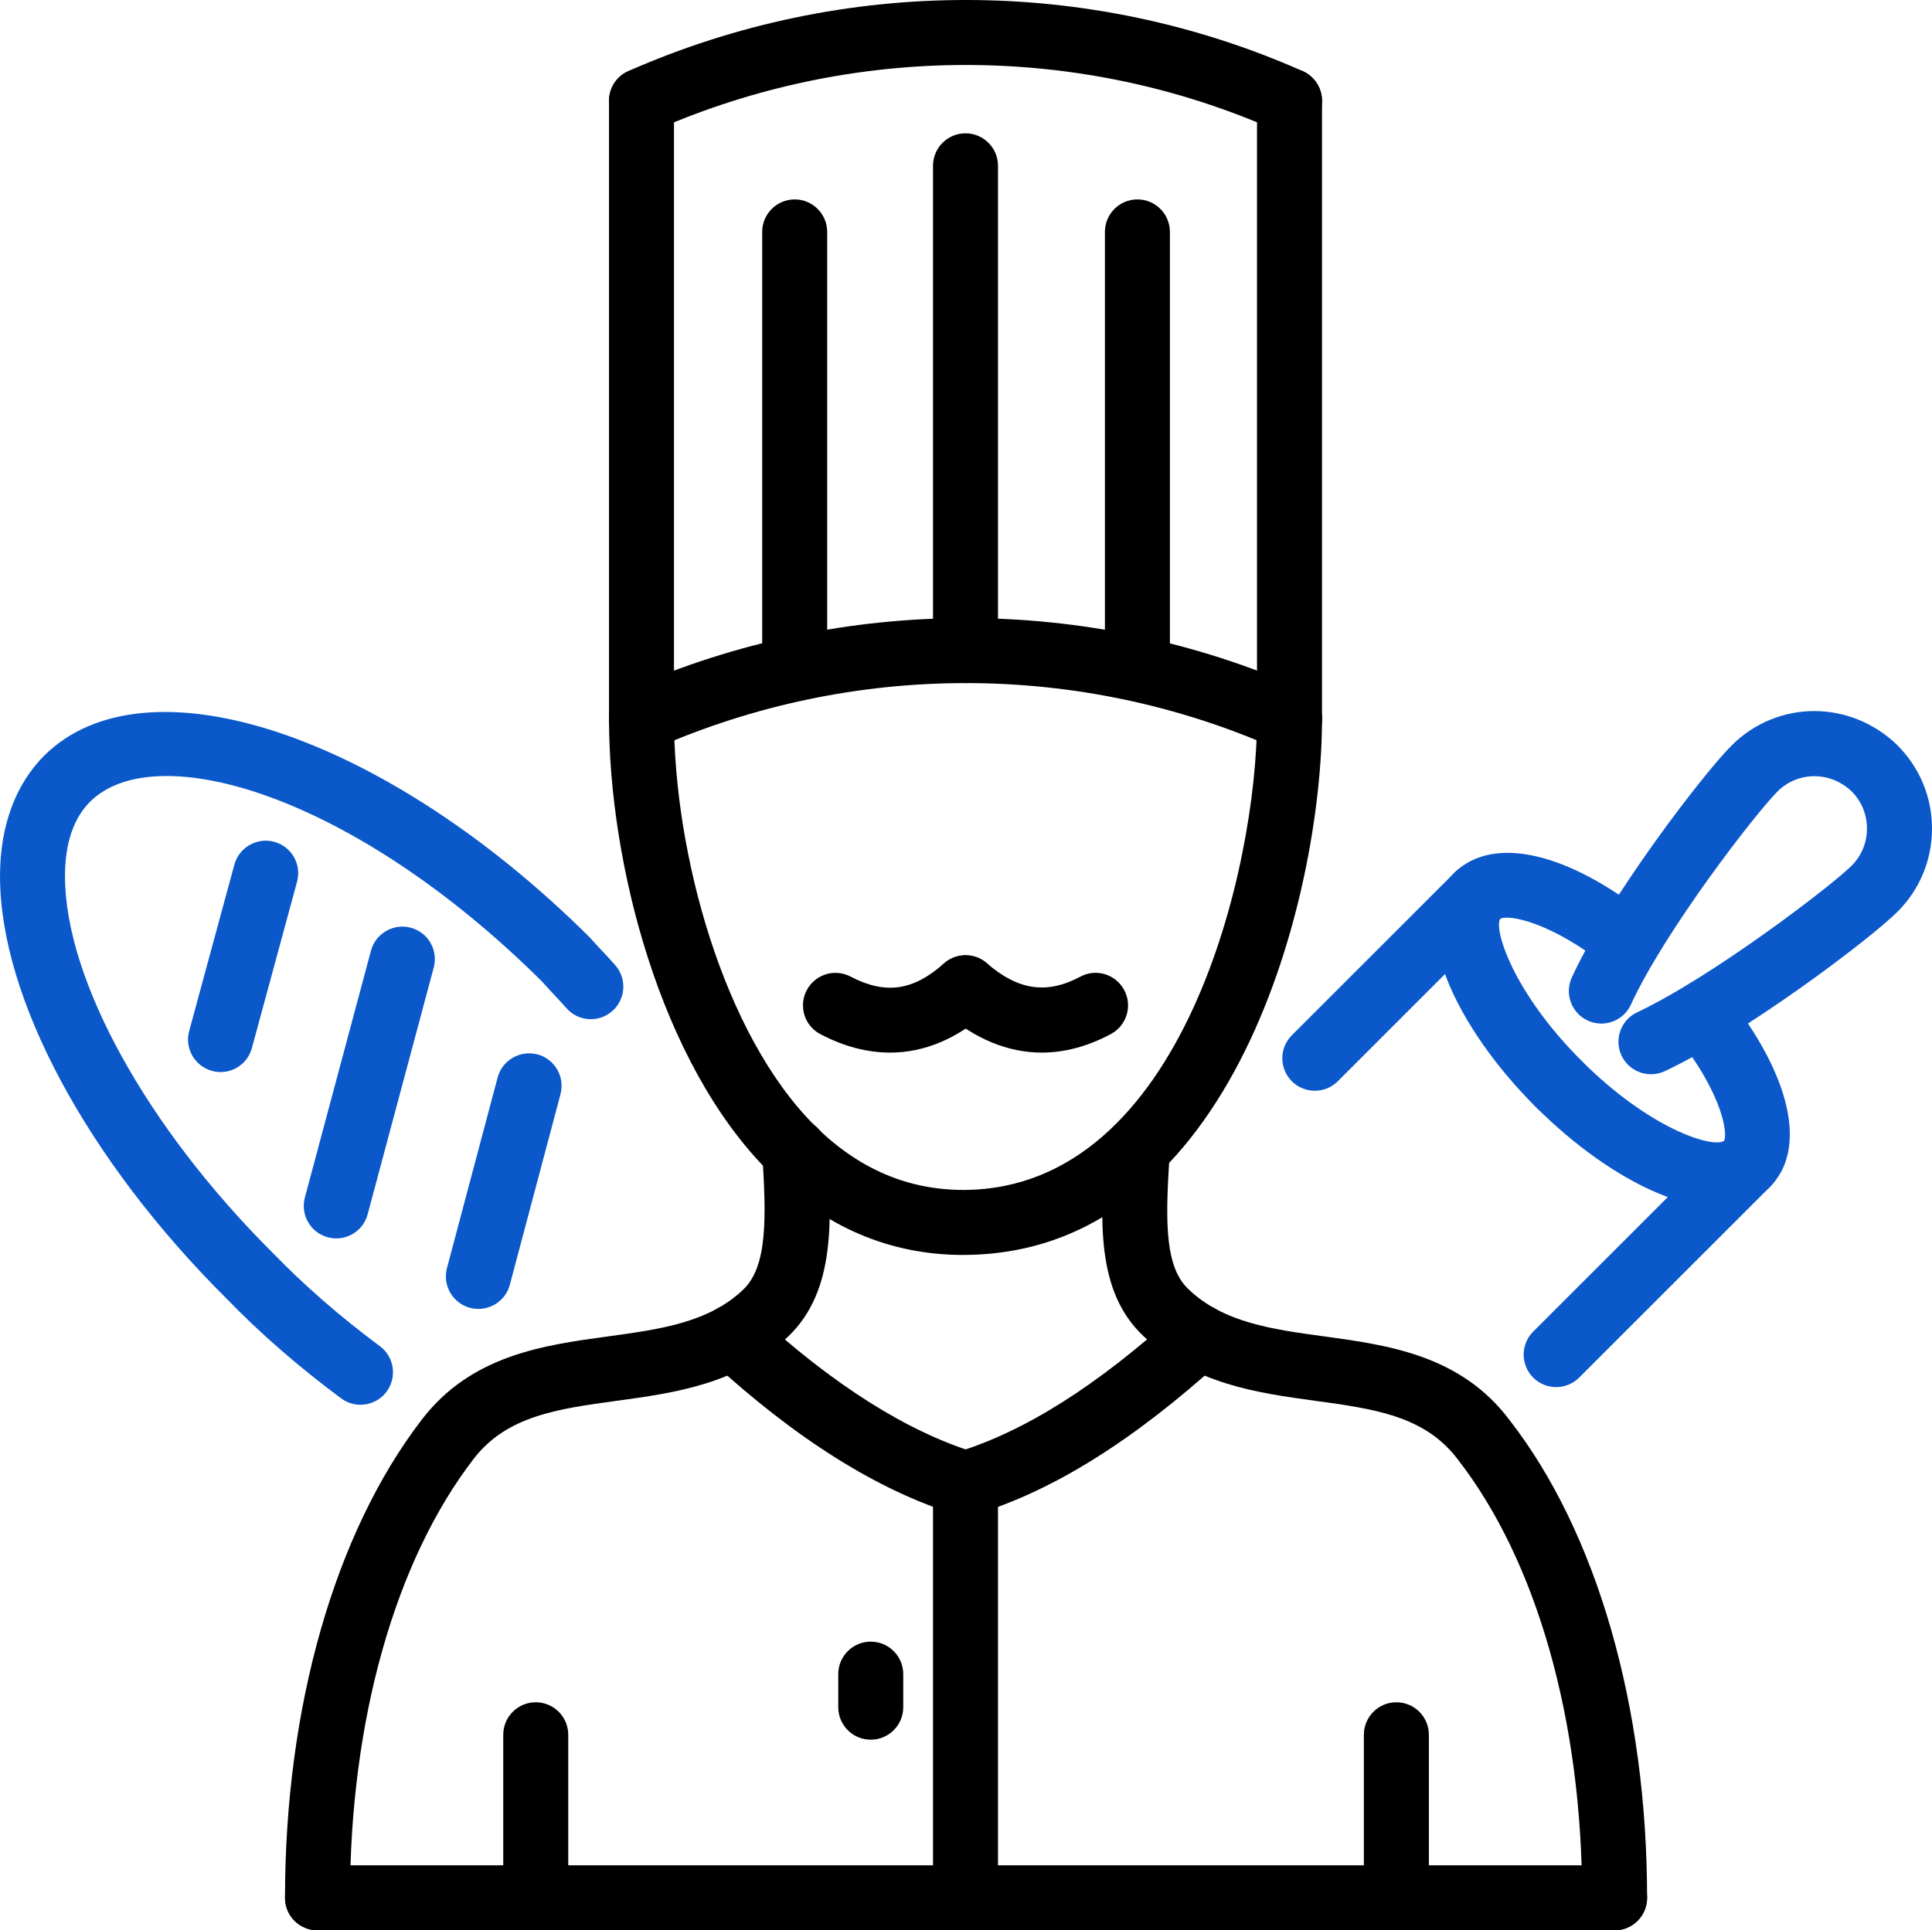 <?xml version="1.0" encoding="utf-8"?>
<svg viewBox="0 0.032 100 99.935" xmlns="http://www.w3.org/2000/svg">
  <g>
    <path d="M49.851,65.003c-3.785,0-7.155-1.438-10.018-4.274c-5.711-5.658-8.31-16.135-8.31-23.477   c0-0.929,0.753-1.683,1.682-1.683c0.929,0,1.682,0.754,1.682,1.683   c0,6.878,2.513,16.328,7.314,21.086c2.238,2.217,4.828,3.323,7.758,3.299   c11.299-0.106,15.104-16.79,15.104-24.385c0-0.929,0.753-1.683,1.682-1.683   s1.682,0.754,1.682,1.683c0,8.998-4.506,27.619-18.437,27.749   C49.943,65.001,49.896,65.003,49.851,65.003z"/>
    <path d="M16.434,99.968c-0.929,0-1.682-0.753-1.682-1.682c0-9.879,2.58-18.9,7.078-24.754   c2.555-3.345,6.316-3.857,9.633-4.311c2.69-0.367,5.231-0.713,7.019-2.437   c1.242-1.201,1.187-3.687,0.971-7.065c-0.059-0.928,0.647-1.727,1.574-1.786   c0.906-0.053,1.727,0.647,1.786,1.574c0.228,3.598,0.464,7.32-1.995,9.698   c-2.582,2.488-5.939,2.946-8.9,3.35c-3.06,0.419-5.703,0.778-7.416,3.024   c-4.06,5.28-6.387,13.555-6.387,22.707C18.116,99.215,17.364,99.968,16.434,99.968z"/>
    <path d="M83.572,99.968c-0.929,0-1.682-0.753-1.682-1.682c0-9.167-2.344-17.44-6.434-22.695   c-1.7-2.26-4.333-2.619-7.379-3.036c-2.957-0.405-6.31-0.863-8.888-3.347   c-2.464-2.313-2.236-5.958-1.997-9.816c0.059-0.928,0.871-1.613,1.784-1.576   c0.928,0.059,1.633,0.857,1.576,1.784c-0.198,3.18-0.371,5.925,0.955,7.169   c1.804,1.737,4.339,2.083,7.025,2.45c3.313,0.452,7.068,0.967,9.596,4.325   c4.524,5.813,7.125,14.838,7.125,24.741C85.254,99.215,84.501,99.968,83.572,99.968z"/>
    <path d="M83.572,99.968H16.434c-0.929,0-1.682-0.753-1.682-1.682c0-0.929,0.753-1.682,1.682-1.682   h67.138c0.929,0,1.682,0.753,1.682,1.682C85.254,99.215,84.501,99.968,83.572,99.968z"/>
    <path d="M49.974,78.523c-0.163,0-0.33-0.026-0.495-0.077c-4.021-1.238-8.287-3.914-12.681-7.957   c-0.684-0.629-0.727-1.694-0.098-2.378c0.629-0.682,1.692-0.729,2.378-0.098   c4.021,3.7,7.854,6.127,11.392,7.218c0.888,0.273,1.387,1.214,1.112,2.103   C51.36,78.057,50.694,78.523,49.974,78.523z"/>
    <path d="M33.204,38.935c-0.645,0-1.262-0.374-1.539-1.003c-0.375-0.851,0.01-1.844,0.859-2.22   c11.122-4.907,23.843-4.907,34.902,0.002c0.851,0.376,1.234,1.371,0.857,2.221   c-0.377,0.851-1.378,1.232-2.221,0.855c-10.197-4.524-21.927-4.526-32.178,0.002   C33.662,38.888,33.432,38.935,33.204,38.935z"/>
    <path d="M33.204,38.935c-0.929,0-1.682-0.754-1.682-1.683V5.252c0-0.929,0.753-1.683,1.682-1.683   c0.929,0,1.682,0.754,1.682,1.683v32C34.886,38.181,34.134,38.935,33.204,38.935z"/>
    <path d="M49.974,78.523c-0.723,0-1.389-0.47-1.609-1.197c-0.271-0.888,0.232-1.828,1.122-2.097   c3.531-1.071,7.277-3.435,11.449-7.224c0.688-0.623,1.753-0.574,2.378,0.114   c0.625,0.69,0.574,1.753-0.114,2.378c-4.551,4.133-8.717,6.732-12.738,7.951   C50.301,78.499,50.136,78.523,49.974,78.523z"/>
    <path d="M66.745,38.935c-0.929,0-1.682-0.754-1.682-1.683V5.252c0-0.929,0.753-1.683,1.682-1.683   s1.682,0.754,1.682,1.683v32C68.427,38.181,67.674,38.935,66.745,38.935z"/>
    <path d="M49.974,99.968c-0.929,0-1.682-0.753-1.682-1.682v-21.447c0-0.929,0.753-1.682,1.682-1.682   s1.682,0.753,1.682,1.682v21.447C51.657,99.215,50.904,99.968,49.974,99.968z"/>
    <path d="M45.07,90.099c-0.929,0-1.682-0.753-1.682-1.682v-1.712c0-0.929,0.753-1.682,1.682-1.682   s1.682,0.753,1.682,1.682v1.712C46.752,89.346,45.999,90.099,45.07,90.099z"/>
    <path d="M46.07,54.527c-1.183,0-2.392-0.316-3.608-0.955c-0.821-0.43-1.14-1.448-0.707-2.272   c0.432-0.821,1.446-1.142,2.272-0.707c1.792,0.939,3.238,0.737,4.828-0.678   c0.696-0.619,1.759-0.56,2.376,0.136c0.619,0.694,0.558,1.759-0.136,2.376   C49.526,53.823,47.829,54.527,46.07,54.527z"/>
    <path d="M53.922,54.527c-1.745,0-3.451-0.698-5.05-2.085c-0.702-0.609-0.778-1.672-0.169-2.374   c0.613-0.702,1.674-0.774,2.374-0.169c1.619,1.405,3.109,1.621,4.832,0.702   c0.823-0.448,1.841-0.132,2.278,0.686c0.44,0.819,0.134,1.839-0.686,2.278   C56.304,54.206,55.105,54.527,53.922,54.527z"/>
    <path d="M85.456,55.647c-0.633,0-1.236-0.356-1.525-0.965c-0.395-0.841-0.035-1.843,0.806-2.24   c3.881-1.83,10.024-6.516,11.107-7.596c0.509-0.51,0.79-1.191,0.79-1.919   c0-0.727-0.281-1.409-0.79-1.919c-1.089-1.05-2.783-1.057-3.84,0   c-1.169,1.171-5.862,7.258-7.587,11.033c-0.387,0.845-1.389,1.218-2.23,0.831   c-0.845-0.387-1.216-1.385-0.831-2.23c1.892-4.139,6.791-10.533,8.269-12.013   c2.374-2.372,6.145-2.377,8.578-0.021C99.367,39.774,100,41.301,100,42.927   c0,1.627-0.633,3.154-1.778,4.299c-1.458,1.457-7.911,6.311-12.05,8.262   C85.94,55.596,85.696,55.647,85.456,55.647z" style="fill: rgb(10, 88, 202);"/>
    <path d="M88.876,62.515c-0.839,0-1.875-0.2-3.142-0.743c-2.04-0.871-4.264-2.452-6.261-4.451   c-0.658-0.656-0.658-1.721,0-2.378c0.656-0.66,1.721-0.66,2.378,0   c3.573,3.571,6.805,4.539,7.385,4.154c0.177-0.267,0.053-2.268-2.476-5.457   c-0.578-0.729-0.456-1.786,0.273-2.364c0.729-0.58,1.788-0.452,2.364,0.273   c3.313,4.18,4.16,7.986,2.209,9.936C91.147,61.945,90.292,62.515,88.876,62.515z" style="fill: rgb(10, 88, 202);"/>
    <path d="M80.547,71.845c-0.43,0-0.861-0.163-1.191-0.493c-0.656-0.656-0.656-1.721,0.002-2.38   l9.869-9.867c0.656-0.656,1.719-0.658,2.38,0.002c0.656,0.656,0.656,1.721-0.002,2.38   l-9.869,9.867C81.408,71.682,80.978,71.845,80.547,71.845z" style="fill: rgb(10, 88, 202);"/>
    <path d="M68.055,56.502c-0.43,0-0.861-0.163-1.191-0.493c-0.656-0.656-0.656-1.721,0.002-2.38   l8.442-8.44c0.656-0.656,1.719-0.656,2.38,0c0.656,0.657,0.656,1.722-0.002,2.38l-8.442,8.442   C68.916,56.339,68.486,56.502,68.055,56.502z" style="fill: rgb(10, 88, 202);"/>
    <path d="M80.661,57.814c-0.43,0-0.861-0.163-1.191-0.493c-4.046-4.048-6.778-9.517-4.164-12.133   c2.012-1.921,5.83-1.037,9.995,2.266c0.729,0.578,0.851,1.637,0.273,2.364   c-0.578,0.725-1.637,0.851-2.364,0.273c-2.981-2.365-5.158-2.731-5.565-2.484   c-0.322,0.542,0.643,3.769,4.207,7.336c0.656,0.656,0.656,1.721-0.002,2.38   C81.522,57.651,81.092,57.814,80.661,57.814z" style="fill: rgb(10, 88, 202);"/>
    <path d="M18.657,72.759c-0.348,0-0.7-0.108-1.002-0.332c-2.195-1.631-4.182-3.36-5.907-5.141   c-7.23-7.186-11.739-15.577-11.747-21.876c-0.004-2.594,0.79-4.761,2.297-6.268   c5.276-5.213,17.67-1.077,28.215,9.409c0.263,0.295,0.46,0.505,0.658,0.715   c0.232,0.246,0.464,0.493,0.68,0.743c0.609,0.7,0.536,1.763-0.165,2.374   c-0.698,0.609-1.761,0.54-2.374-0.165c-0.189-0.216-0.393-0.432-0.595-0.648   c-0.224-0.24-0.448-0.479-0.656-0.717c-9.755-9.691-19.995-12.674-23.391-9.322   C3.802,42.394,3.362,43.701,3.364,45.405c0.008,5.355,4.239,13.015,10.779,19.517   c1.621,1.672,3.47,3.282,5.52,4.805c0.745,0.554,0.9,1.607,0.346,2.354   C19.679,72.525,19.172,72.759,18.657,72.759z" style="fill: rgb(10, 88, 202);"/>
    <path d="M11.417,55.535c-0.147,0-0.295-0.02-0.442-0.061c-0.898-0.244-1.427-1.167-1.183-2.063   l2.338-8.614c0.244-0.897,1.179-1.427,2.063-1.183c0.898,0.244,1.427,1.168,1.183,2.065   l-2.338,8.612C12.836,55.042,12.156,55.535,11.417,55.535z" style="fill: rgb(10, 88, 202);"/>
    <path d="M17.407,64.148c-0.145,0-0.291-0.02-0.436-0.059c-0.898-0.24-1.431-1.163-1.191-2.059   L19.201,49.252c0.24-0.9,1.173-1.428,2.059-1.191c0.898,0.24,1.431,1.163,1.191,2.059   l-3.421,12.777C18.83,63.651,18.15,64.148,17.407,64.148z" style="fill: rgb(10, 88, 202);"/>
    <path d="M24.764,67.797c-0.143,0-0.289-0.018-0.434-0.055c-0.898-0.24-1.433-1.161-1.195-2.059   l2.623-9.869c0.24-0.898,1.161-1.425,2.059-1.195c0.898,0.24,1.433,1.161,1.195,2.059   l-2.623,9.869C26.189,67.3,25.507,67.797,24.764,67.797z" style="fill: rgb(10, 88, 202);"/>
    <path d="M27.73,99.968c-0.929,0-1.682-0.753-1.682-1.682V89.844c0-0.929,0.753-1.682,1.682-1.682   s1.682,0.753,1.682,1.682v8.442C29.412,99.215,28.659,99.968,27.73,99.968z"/>
    <path d="M72.276,99.968c-0.929,0-1.682-0.753-1.682-1.682V89.844c0-0.929,0.753-1.682,1.682-1.682   s1.682,0.753,1.682,1.682v8.442C73.959,99.215,73.206,99.968,72.276,99.968z"/>
    <path d="M33.204,6.935c-0.645,0-1.262-0.374-1.539-1.003c-0.375-0.851,0.01-1.844,0.859-2.22   c11.122-4.907,23.843-4.907,34.902,0.002c0.851,0.376,1.234,1.371,0.857,2.221   c-0.377,0.85-1.378,1.231-2.221,0.855c-10.197-4.524-21.927-4.526-32.178,0.002   C33.662,6.889,33.432,6.935,33.204,6.935z"/>
    <path d="M49.974,35.398c-0.929,0-1.682-0.754-1.682-1.683V8.617c0-0.929,0.753-1.683,1.682-1.683   s1.682,0.754,1.682,1.683v25.098C51.657,34.645,50.904,35.398,49.974,35.398z"/>
    <path d="M41.133,36.311c-0.929,0-1.682-0.754-1.682-1.683V12.039c0-0.929,0.753-1.683,1.682-1.683   c0.929,0,1.682,0.754,1.682,1.683v22.589C42.816,35.558,42.063,36.311,41.133,36.311z"/>
    <path d="M58.872,36.311c-0.929,0-1.682-0.754-1.682-1.683V12.039c0-0.929,0.753-1.683,1.682-1.683   s1.682,0.754,1.682,1.683v22.589C60.555,35.558,59.802,36.311,58.872,36.311z"/>
  </g>
</svg>
